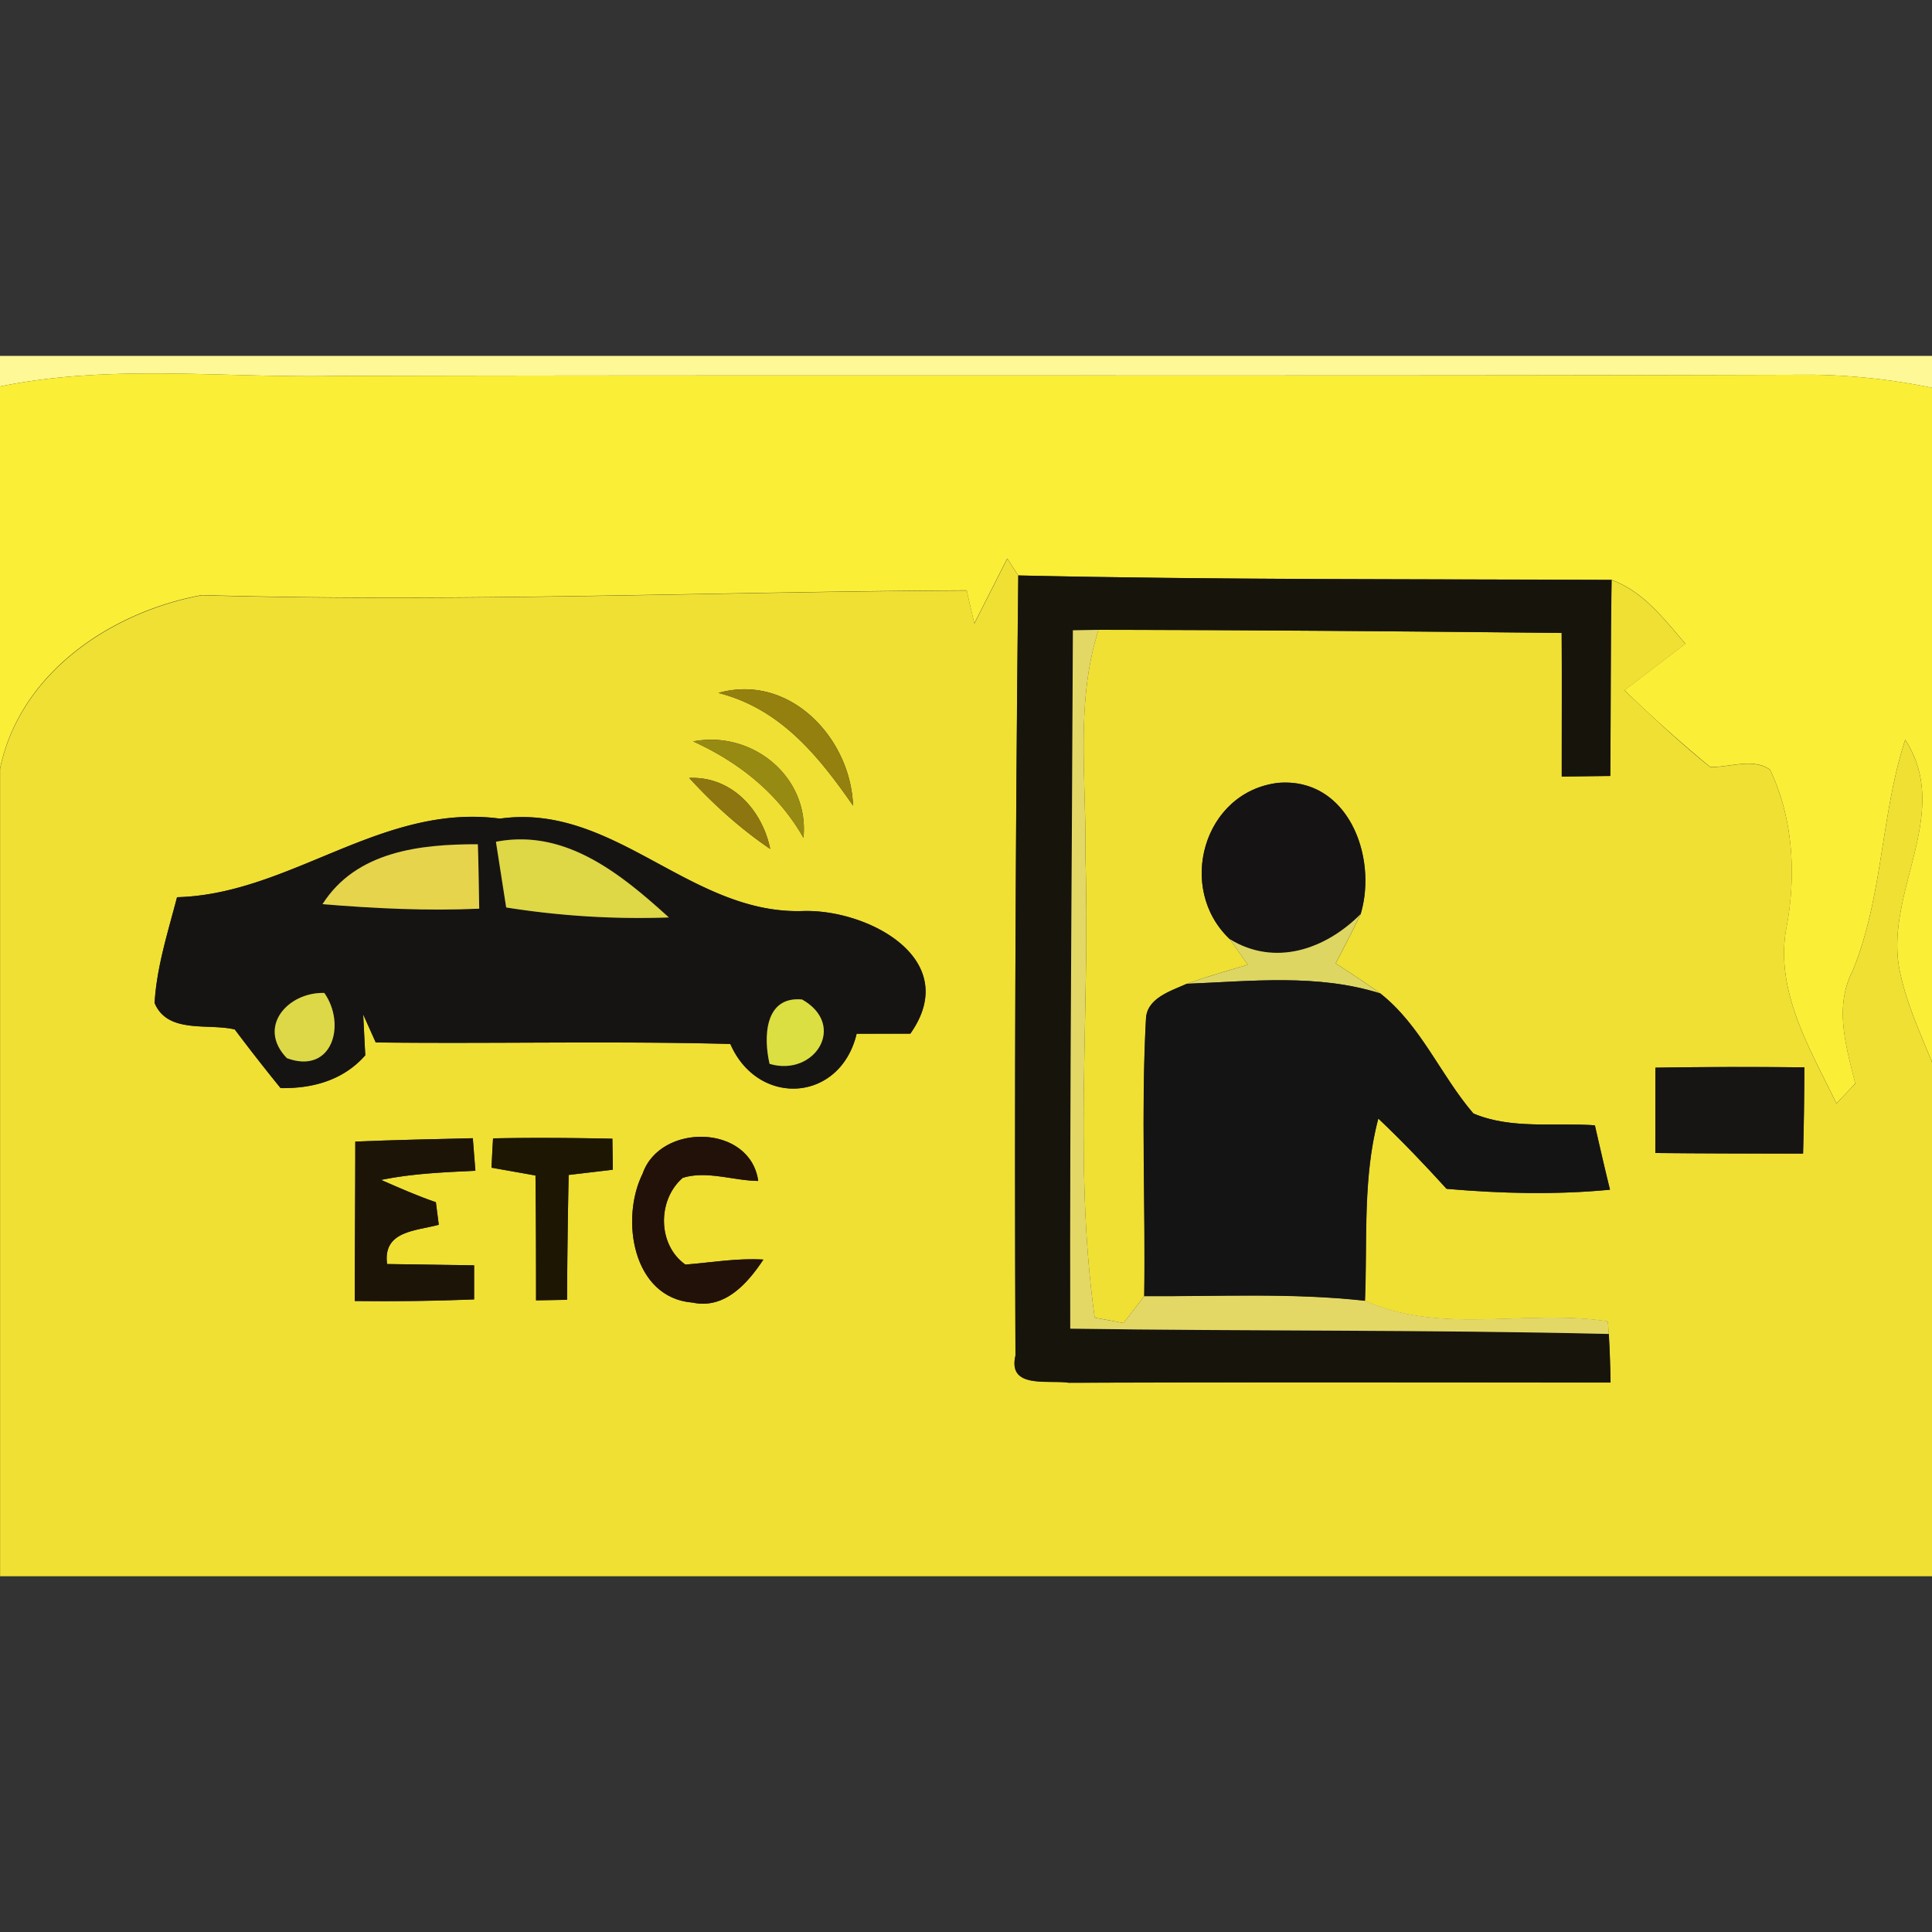 <svg xmlns="http://www.w3.org/2000/svg" width="24" height="24">
    <rect width="100%" height="100%" fill="#333333" stroke="none"/>
    <path fill="#fef896" d="M0 4.421h24.108v.419a7.925 7.925 0 0 0-1.588-.185c-6.111.019-12.223 0-18.334.015-1.395.029-2.808-.152-4.187.131v-.38z"/>
    <path fill="#fbee36" d="M0 4.801c1.379-.283 2.792-.102 4.187-.131 6.111-.015 12.223.004 18.334-.015a7.925 7.925 0 0 1 1.588.185v8.631c-.175-.475-.416-.933-.514-1.434-.183-.961.663-1.939.072-2.848-.306.94-.276 1.959-.657 2.88-.227.445-.075.939.037 1.391l-.234.247c-.325-.673-.761-1.384-.625-2.164.128-.658.091-1.37-.199-1.981-.208-.153-.505-.027-.745-.035a17.469 17.469 0 0 1-1.064-.953l.757-.577c-.264-.306-.522-.651-.918-.794-2.457-.011-4.914 0-7.37-.055l-.137-.211-.409.807c-.032-.137-.064-.274-.094-.411-3.163.016-6.339.15-9.503.059C1.375 7.601.246 8.359 0 9.548V4.8z"/>
    <path fill="#f0e033" d="M12.512 6.939l.137.211a665.9 665.9 0 0 0-.035 9.69c-.098.419.407.299.663.338 2.242-.009 4.485-.003 6.729-.003a15.13 15.13 0 0 0-.032-.759c-.999-.157-2.068.172-3.017-.257.032-.755-.03-1.525.166-2.264.294.279.575.573.848.873.676.059 1.354.076 2.03.011-.066-.266-.126-.532-.188-.8-.5-.035-1.04.052-1.509-.147-.409-.476-.651-1.093-1.156-1.491-.181-.131-.368-.251-.555-.374.105-.202.212-.405.31-.612.213-.714-.16-1.702-1.025-1.63-.93.111-1.266 1.312-.602 1.94l.224.319c-.253.076-.508.147-.757.237-.202.092-.507.181-.507.45-.061 1.141-.004 2.285-.021 3.429l-.258.335c-.09-.017-.268-.051-.358-.066-.266-1.9-.054-3.829-.116-5.741.015-.935-.127-1.894.163-2.804 1.917.003 3.834.019 5.753.039.004.595 0 1.189.001 1.784.201-.001.403-.006.603-.007.007-.812.003-1.624.016-2.435.395.143.654.488.918.794l-.757.577c.345.328.693.654 1.064.953.239.007.537-.118.745.035.29.611.328 1.323.199 1.981-.136.779.3 1.491.625 2.164.057-.062.175-.186.234-.247-.112-.453-.264-.947-.037-1.391.381-.921.351-1.94.657-2.88.591.909-.256 1.887-.072 2.848.098.501.339.959.514 1.434v6.108H.001V9.551c.246-1.188 1.376-1.946 2.506-2.156 3.164.091 6.34-.044 9.503-.059.03.137.062.274.094.411l.409-.807zM8.924 8.608c.771.196 1.242.781 1.673 1.4-.03-.843-.791-1.648-1.673-1.4zm-.313.602c.572.261 1.057.647 1.37 1.198.076-.762-.64-1.338-1.37-1.198zm-.049.454c.302.329.635.631 1.006.882-.101-.488-.481-.905-1.006-.882zm-6.363 1.481c-.112.433-.253.866-.279 1.315.162.388.668.249.996.329.185.246.374.488.569.728.4.007.781-.098 1.052-.407a86.36 86.36 0 0 1-.026-.508l.156.348c1.468.017 2.936-.02 4.405.019.344.788 1.365.728 1.569-.127l.667-.001c.654-.925-.529-1.552-1.343-1.523-1.396.04-2.339-1.347-3.756-1.148-1.467-.196-2.604.94-4.011.976zm18.366 2.118l-.001 1.06c.612.006 1.223.007 1.835.007.01-.357.015-.714.016-1.071a67.039 67.039 0 0 0-1.849.004zm-16.152.918c0 .66-.007 1.319-.006 1.981.495.006.989 0 1.482-.02v-.423l-1.081-.016c-.055-.413.355-.41.642-.488l-.036-.28c-.232-.08-.456-.179-.681-.277.385-.08.779-.095 1.172-.114a27.46 27.46 0 0 1-.032-.404c-.486.011-.975.021-1.461.042zm1.712-.04a22.89 22.89 0 0 0-.019.365l.546.097c.006.517.007 1.034.007 1.551l.385-.007c.003-.517.009-1.034.02-1.551l.549-.065a48.668 48.668 0 0 0-.006-.385c-.495-.01-.989-.015-1.482-.004zm1.858.439c-.279.559-.127 1.542.62 1.601.399.085.683-.236.88-.534-.325-.02-.647.037-.969.062-.348-.247-.349-.805-.032-1.078.302-.092.627.036.937.039-.101-.709-1.22-.721-1.436-.09z"/>
    <path fill="#17140c" d="M12.615 16.839c-.015-3.229.001-6.46.035-9.69 2.456.055 4.912.044 7.37.055-.013.812-.009 1.624-.016 2.435-.201.001-.403.006-.603.007-.001-.595.003-1.189-.001-1.784-1.919-.02-3.836-.036-5.753-.039l-.318.006c-.011 2.891-.039 5.785-.033 8.676 2.229.033 4.46.013 6.69.066.011.201.019.401.021.602-2.243 0-4.487-.006-6.729.003-.256-.039-.761.081-.663-.338z"/>
    <path fill="#e3d866" d="M13.328 7.83l.318-.006c-.29.909-.148 1.868-.163 2.804.062 1.913-.15 3.841.116 5.741l.358.066.258-.335c.914.006 1.83-.044 2.742.057.949.429 2.018.1 3.017.257l.011.157c-2.23-.054-4.461-.033-6.69-.066-.006-2.891.021-5.785.033-8.676z"/>
    <path fill="#93800f" d="M8.924 8.608c.882-.248 1.643.557 1.673 1.4-.431-.62-.903-1.204-1.673-1.4z"/>
    <path fill="#978a13" d="M8.611 9.21c.731-.14 1.446.436 1.37 1.198-.313-.551-.798-.937-1.37-1.198z"/>
    <path fill="#8d760f" d="M8.562 9.664c.525-.023.905.394 1.006.882a5.749 5.749 0 0 1-1.006-.882z"/>
    <path fill="#151314" d="M15.275 11.665c-.664-.628-.328-1.829.602-1.94.865-.072 1.239.915 1.025 1.63-.433.438-1.064.658-1.627.31z"/>
    <path fill="#161412" d="M2.199 11.145c1.406-.036 2.543-1.172 4.011-.976 1.418-.199 2.36 1.188 3.756 1.148.814-.029 1.996.597 1.343 1.523l-.667.001c-.203.855-1.226.915-1.569.127-1.468-.039-2.936-.001-4.405-.019l-.156-.348.026.508c-.272.309-.652.414-1.052.407a23.349 23.349 0 0 1-.569-.728c-.328-.08-.834.059-.996-.329.026-.449.166-.882.279-1.315zm1.808.086c.647.054 1.297.085 1.946.056-.006-.267-.007-.532-.017-.8-.713-.001-1.51.085-1.929.743zm2.154-.774l.127.815c.668.102 1.345.152 2.021.124-.593-.537-1.283-1.107-2.148-.94zm-2.597 2.688c.561.208.741-.416.465-.81-.449-.015-.843.42-.465.81zm5.996.071c.559.165.967-.479.404-.8-.471-.045-.481.475-.404.8z"/>
    <path fill="#e6d44d" d="M4.007 11.231c.419-.658 1.216-.745 1.929-.743.01.267.011.532.017.8-.65.029-1.299-.003-1.946-.056z"/>
    <path fill="#ded746" d="M6.161 10.457c.865-.167 1.555.403 2.148.94a10.517 10.517 0 0 1-2.021-.124l-.127-.815z"/>
    <path fill="#ddd662" d="M15.275 11.665c.563.348 1.194.127 1.627-.31-.098.207-.205.41-.31.612.186.123.374.243.555.374-.774-.246-1.605-.152-2.404-.12.248-.09.504-.16.757-.237l-.224-.319z"/>
    <path fill="#141414" d="M14.235 12.671c0-.27.304-.358.507-.45.798-.032 1.63-.126 2.404.12.505.399.748 1.015 1.156 1.491.469.199 1.009.112 1.509.147.062.267.121.534.188.8-.676.065-1.354.047-2.03-.011-.273-.3-.553-.595-.848-.873-.196.739-.135 1.509-.166 2.264-.911-.101-1.828-.052-2.742-.057.017-1.143-.039-2.288.021-3.429z"/>
    <path fill="#ddd847" d="M3.564 13.145c-.378-.39.016-.824.465-.81.276.394.097 1.017-.465.81z"/>
    <path fill="#dbdf42" d="M9.56 13.216c-.076-.325-.066-.844.404-.8.563.32.155.964-.404.8z"/>
    <path fill="#171414" d="M20.565 13.263c.616-.01 1.233-.011 1.849-.004-.001.357-.006.714-.016 1.071-.612 0-1.223-.001-1.835-.007l.001-1.06z"/>
    <path fill="#1d1408" d="M4.413 14.181c.486-.02.975-.03 1.461-.042l.032.404c-.393.019-.787.035-1.172.114.225.098.449.198.681.277l.036.28c-.287.078-.697.075-.642.488l1.081.016v.423c-.494.02-.987.026-1.482.02-.001-.661.006-1.321.006-1.981z"/>
    <path fill="#1d1603" d="M6.125 14.141c.494-.01.987-.006 1.482.004l.006.385-.549.065a100.26 100.26 0 0 0-.02 1.551l-.385.007c0-.517-.001-1.034-.007-1.551l-.546-.097c.004-.091.013-.273.019-.365z"/>
    <path fill="#221109" d="M7.983 14.58c.217-.631 1.335-.62 1.436.09-.31-.003-.635-.131-.937-.039-.318.273-.316.832.032 1.078.322-.025.644-.082.969-.062-.198.299-.482.62-.88.534-.747-.059-.898-1.042-.62-1.601z"/>
</svg>
